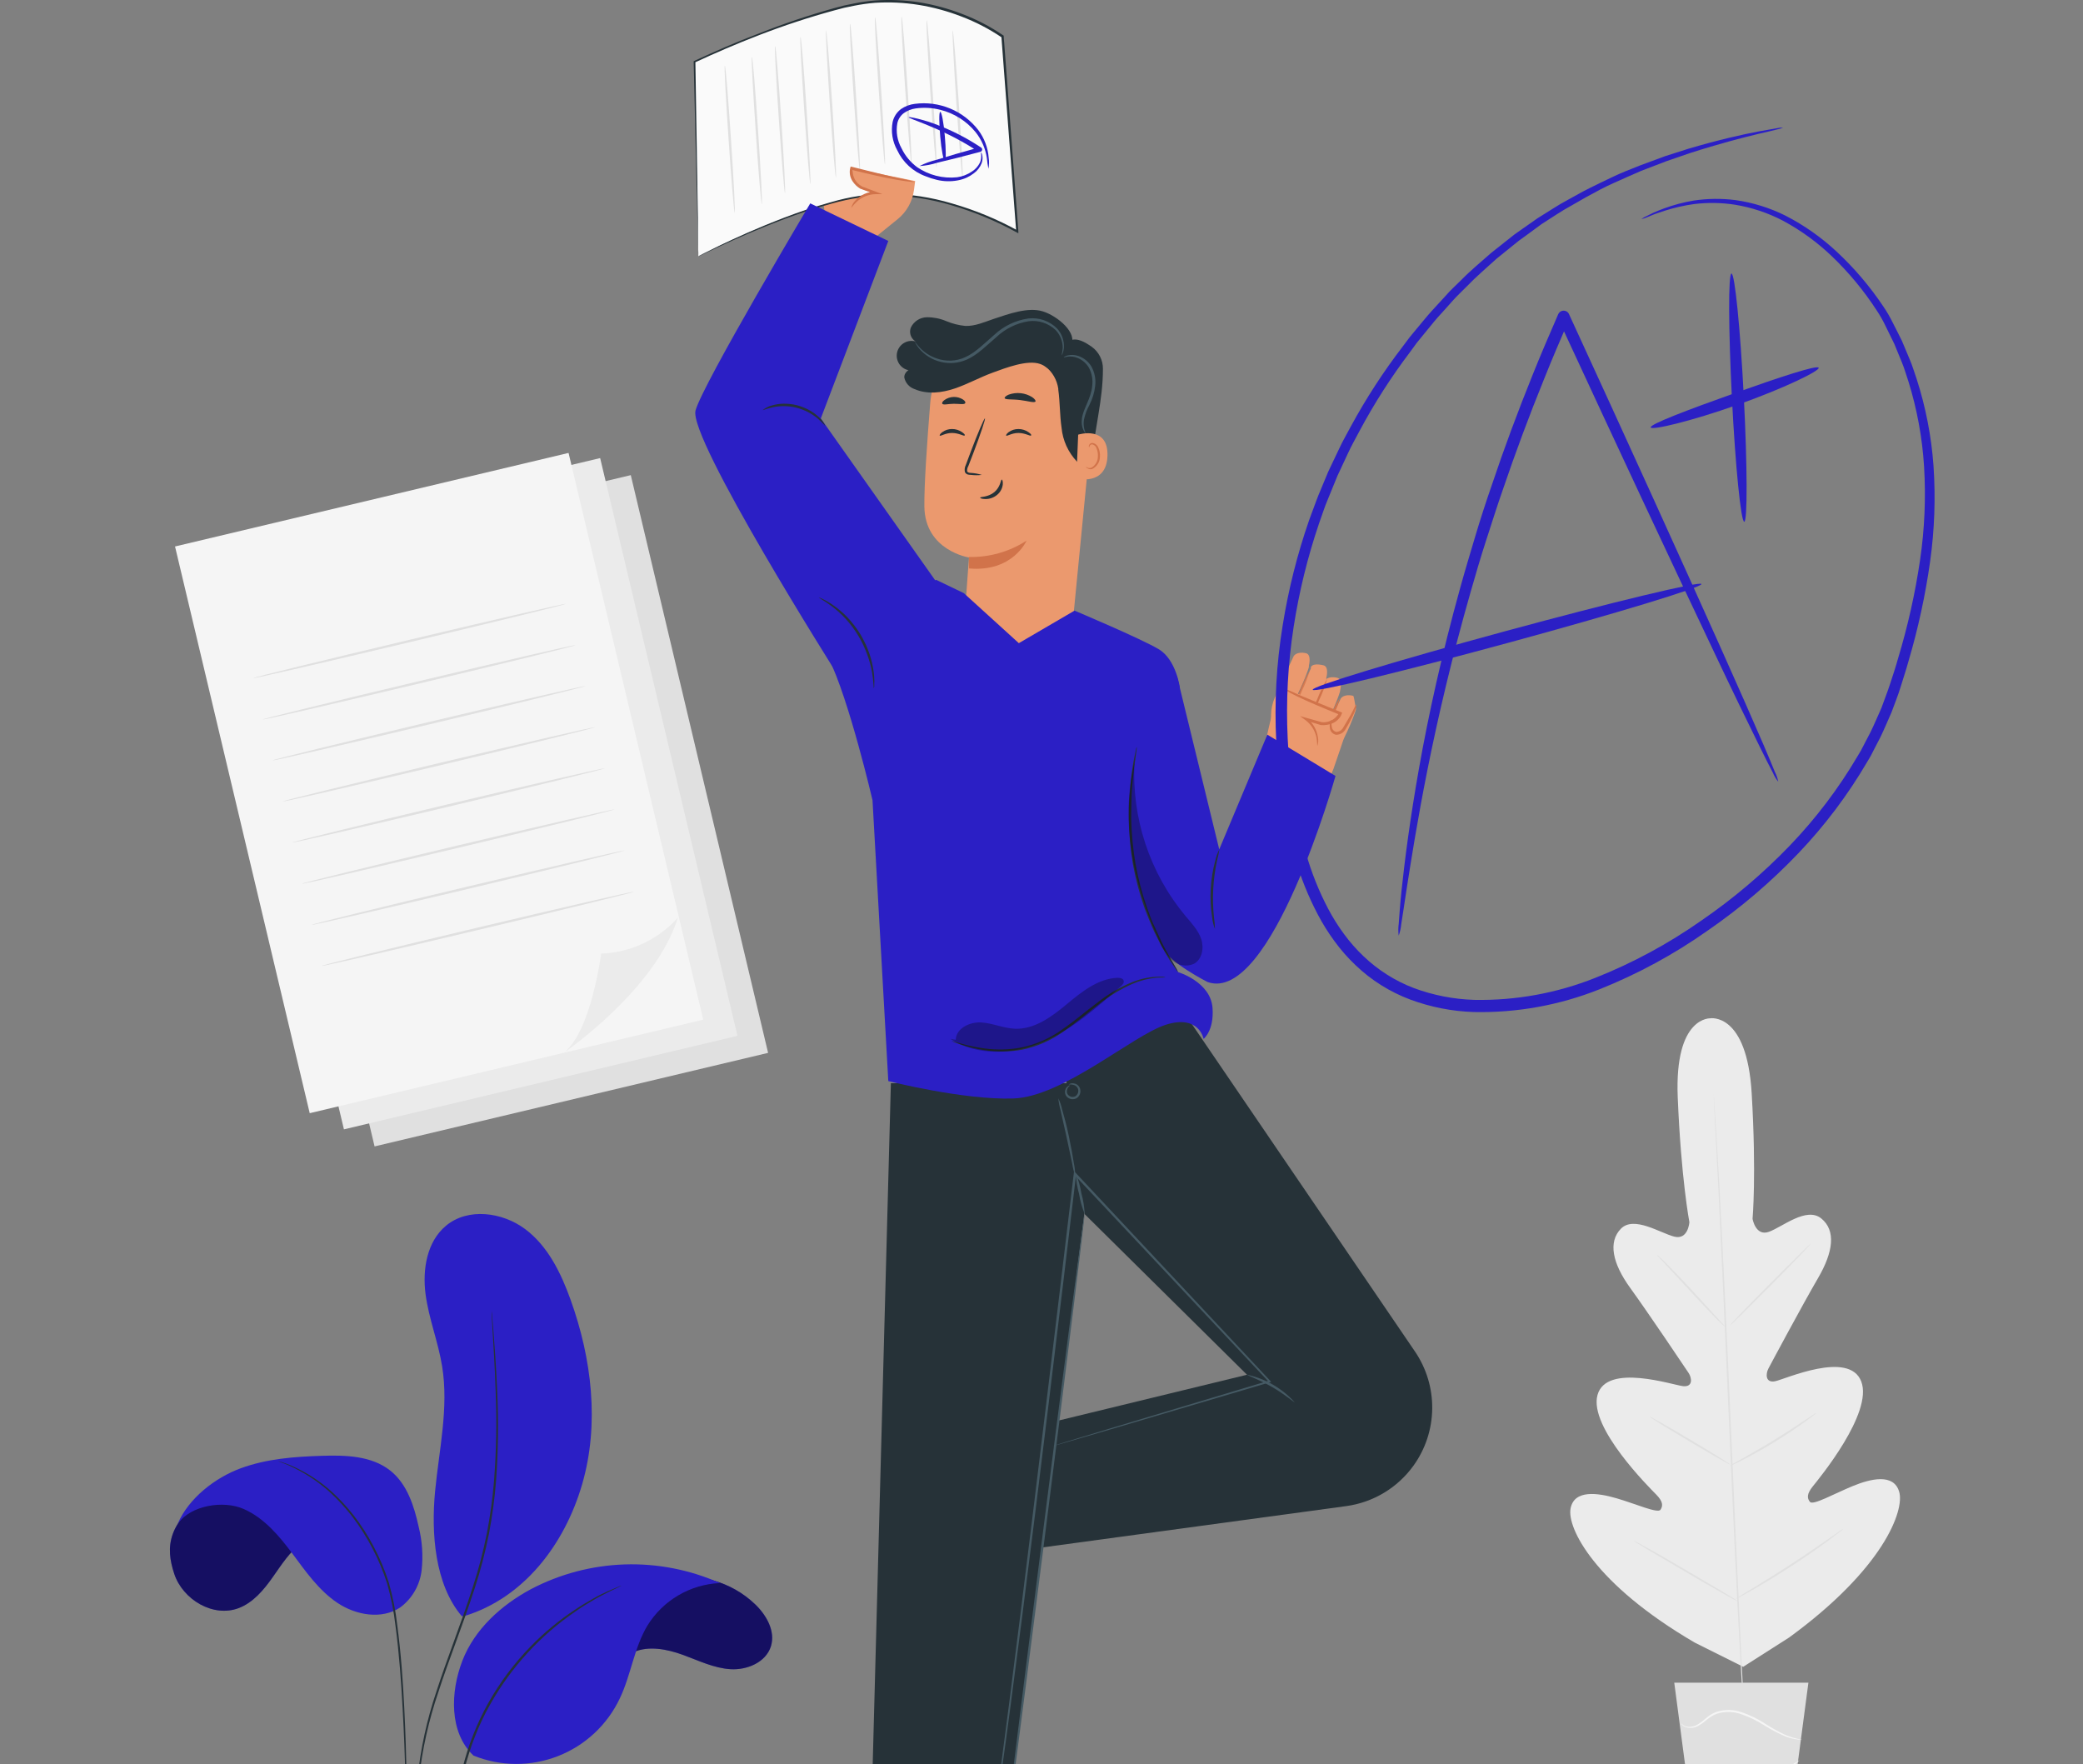 <svg width="183" height="155" viewBox="0 0 183 155" fill="none" xmlns="http://www.w3.org/2000/svg">
<rect x="0" y="0" width="183" height="155" fill="#808080" stroke="none"/>
<path d="M150.294 89.457C150.294 89.457 147.101 89.228 147.395 96.386C147.69 103.545 148.419 107.362 148.419 107.362C148.419 107.362 148.323 108.946 147.093 108.636C145.864 108.326 143.55 106.782 142.409 107.935C141.269 109.088 141.648 110.97 143.216 113.135C144.784 115.299 148.053 120.164 148.347 120.608C148.641 121.051 148.75 121.853 147.879 121.773C147.009 121.692 141.128 119.701 140.346 122.551C139.564 125.4 144.937 130.709 145.513 131.302C146.09 131.894 146.118 132.265 145.884 132.624C145.65 132.982 143.74 132.124 142.043 131.628C140.346 131.132 138.29 130.846 137.979 132.527C137.669 134.208 140.031 139.129 148.887 144.297L153.147 146.425L157.178 143.854C165.474 137.807 167.332 132.692 166.852 131.052C166.373 129.411 164.353 129.895 162.741 130.56C161.129 131.225 159.282 132.269 159.012 131.938C158.742 131.608 158.738 131.229 159.254 130.584C159.77 129.939 164.579 124.135 163.519 121.361C162.459 118.588 156.803 121.176 155.945 121.341C155.086 121.507 155.119 120.688 155.36 120.229C155.602 119.769 158.375 114.586 159.722 112.28C161.068 109.974 161.306 108.096 160.008 107.04C158.71 105.984 156.606 107.774 155.417 108.209C154.228 108.644 153.97 107.068 153.97 107.068C153.97 107.068 154.316 103.203 153.893 96.048C153.47 88.893 150.245 89.457 150.245 89.457" fill="#EBEBEB"/>
<path d="M150.544 95.871C150.544 95.871 150.544 95.919 150.544 96.02C150.544 96.12 150.564 96.269 150.58 96.459C150.604 96.862 150.644 97.422 150.693 98.148C150.789 99.619 150.918 101.743 151.064 104.372C151.354 109.612 151.696 116.887 152.047 124.909C152.398 132.93 152.72 140.198 152.982 145.466C153.115 148.09 153.224 150.214 153.297 151.689C153.333 152.419 153.361 152.987 153.381 153.382C153.381 153.572 153.381 153.717 153.401 153.826C153.404 153.876 153.404 153.925 153.401 153.975C153.401 153.975 153.401 153.923 153.401 153.826C153.401 153.729 153.381 153.572 153.365 153.386C153.341 152.983 153.301 152.423 153.252 151.694C153.152 150.226 153.027 148.102 152.882 145.474C152.591 140.234 152.249 132.954 151.898 124.917C151.547 116.879 151.225 109.632 150.963 104.359C150.83 101.739 150.721 99.615 150.644 98.136C150.612 97.406 150.58 96.838 150.564 96.443C150.564 96.257 150.564 96.108 150.544 96.004C150.541 95.959 150.541 95.915 150.544 95.871Z" fill="#E0E0E0"/>
<path d="M145.557 110.228C145.654 110.289 145.743 110.363 145.823 110.446C145.988 110.595 146.226 110.821 146.5 111.095C147.06 111.655 147.818 112.445 148.636 113.332L150.72 115.609L151.353 116.299C151.437 116.377 151.511 116.465 151.575 116.561C151.477 116.5 151.388 116.427 151.309 116.343C151.143 116.194 150.906 115.972 150.635 115.69C150.079 115.126 149.334 114.328 148.515 113.441L146.415 111.176L145.778 110.49C145.694 110.412 145.62 110.324 145.557 110.228Z" fill="#E0E0E0"/>
<path d="M152 116.42C151.967 116.387 153.523 114.759 155.478 112.792C157.433 110.825 159.041 109.233 159.074 109.265C159.106 109.297 157.55 110.926 155.595 112.893C153.64 114.86 152.032 116.452 152 116.42Z" fill="#E0E0E0"/>
<path d="M151.979 128.766C152.071 128.692 152.171 128.629 152.277 128.577L153.111 128.109C153.813 127.706 154.784 127.166 155.832 126.521C156.88 125.876 157.811 125.267 158.48 124.816L159.286 124.288C159.381 124.217 159.482 124.156 159.589 124.106C159.589 124.106 159.5 124.199 159.323 124.34C159.145 124.481 158.887 124.675 158.557 124.913C157.904 125.388 156.981 126.017 155.929 126.662C154.877 127.307 153.913 127.843 153.176 128.21C152.817 128.395 152.523 128.54 152.317 128.633C152.212 128.694 152.097 128.739 151.979 128.766Z" fill="#E0E0E0"/>
<path d="M144.921 124.445C145.026 124.479 145.126 124.526 145.219 124.586C145.401 124.683 145.667 124.828 145.989 125.013C146.638 125.38 147.529 125.9 148.508 126.481C149.488 127.061 150.367 127.597 150.999 127.992C151.318 128.19 151.572 128.351 151.745 128.468C151.84 128.519 151.928 128.583 152.007 128.657C151.902 128.627 151.803 128.581 151.713 128.52C151.527 128.423 151.265 128.274 150.939 128.093C150.294 127.722 149.403 127.206 148.424 126.622C147.444 126.037 146.565 125.505 145.933 125.114C145.614 124.917 145.36 124.755 145.187 124.639C145.089 124.587 145 124.522 144.921 124.445Z" fill="#E0E0E0"/>
<path d="M143.522 135.344C143.655 135.388 143.781 135.449 143.897 135.526L144.889 136.07C145.723 136.538 146.868 137.195 148.114 137.928C149.359 138.662 150.512 139.335 151.338 139.827L152.306 140.419C152.428 140.487 152.542 140.566 152.648 140.657C152.518 140.609 152.392 140.548 152.273 140.476L151.282 139.928C150.447 139.46 149.299 138.803 148.057 138.069C146.816 137.336 145.659 136.663 144.832 136.171L143.865 135.578C143.744 135.511 143.629 135.433 143.522 135.344Z" fill="#E0E0E0"/>
<path d="M152.471 140.468C152.588 140.375 152.712 140.292 152.842 140.218L153.877 139.589C154.752 139.057 155.957 138.315 157.263 137.465C158.569 136.614 159.738 135.812 160.577 135.228L161.572 134.534C161.691 134.443 161.818 134.364 161.951 134.296C161.845 134.403 161.731 134.5 161.609 134.587C161.387 134.764 161.056 135.014 160.645 135.32C159.839 135.929 158.666 136.747 157.352 137.602C156.038 138.456 154.825 139.182 153.938 139.69C153.491 139.94 153.132 140.141 152.874 140.274C152.745 140.351 152.611 140.415 152.471 140.468Z" fill="#E0E0E0"/>
<path d="M158.876 147.82H147.09L150.935 176.939H155.027L158.876 147.82Z" fill="#E0E0E0"/>
<path d="M147.698 151.403C147.698 151.403 147.698 151.444 147.763 151.508C147.841 151.597 147.939 151.666 148.049 151.71C148.254 151.781 148.472 151.804 148.688 151.778C148.903 151.751 149.109 151.675 149.29 151.556C149.77 151.294 150.181 150.779 150.822 150.553C151.528 150.325 152.29 150.339 152.987 150.593C153.696 150.837 154.372 151.166 155.002 151.573C155.529 151.901 156.077 152.194 156.643 152.451C157.027 152.625 157.434 152.743 157.852 152.802C157.965 152.82 158.08 152.828 158.195 152.826C158.275 152.826 158.315 152.826 158.315 152.826C157.758 152.741 157.216 152.578 156.703 152.342C156.148 152.071 155.61 151.767 155.091 151.432C154.451 151.01 153.76 150.671 153.035 150.424C152.298 150.156 151.492 150.148 150.75 150.4C150.434 150.527 150.142 150.707 149.887 150.932C149.675 151.12 149.45 151.294 149.214 151.452C149.048 151.566 148.86 151.643 148.661 151.678C148.463 151.713 148.26 151.704 148.065 151.653C147.929 151.592 147.805 151.507 147.698 151.403Z" fill="#F5F5F5"/>
<path d="M148.13 156.764C148.13 156.764 148.223 156.643 148.408 156.45C148.677 156.186 148.998 155.983 149.351 155.853C149.875 155.663 150.431 155.58 150.988 155.607C151.677 155.657 152.362 155.75 153.039 155.886C153.731 156.018 154.439 156.048 155.14 155.974C155.71 155.898 156.267 155.74 156.792 155.503C157.144 155.343 157.477 155.144 157.784 154.91C157.903 154.833 158.009 154.738 158.098 154.628C157.663 154.912 157.208 155.162 156.736 155.378C156.219 155.585 155.677 155.72 155.123 155.781C154.439 155.844 153.75 155.81 153.076 155.68C152.391 155.545 151.697 155.456 151 155.414C150.42 155.393 149.841 155.495 149.303 155.712C148.938 155.859 148.614 156.089 148.356 156.385C148.289 156.466 148.23 156.552 148.178 156.643C148.155 156.68 148.138 156.721 148.13 156.764Z" fill="#F5F5F5"/>
<path d="M55.417 41.739L20.845 49.957L32.908 100.71L67.481 92.493L55.417 41.739Z" fill="#E0E0E0"/>
<path d="M52.726 40.242L18.153 48.459L30.216 99.212L64.789 90.995L52.726 40.242Z" fill="#EBEBEB"/>
<path d="M49.95 39.789L15.377 48.007L27.21 97.791L61.782 89.574L49.95 39.789Z" fill="#F5F5F5"/>
<path d="M49.519 92.493C49.519 92.493 57.58 86.999 59.559 80.606C58.707 81.562 57.669 82.335 56.51 82.879C55.35 83.423 54.092 83.726 52.812 83.77C52.812 83.77 51.953 90.606 49.519 92.493Z" fill="#EBEBEB"/>
<path d="M49.704 53.051C49.704 53.107 43.581 54.611 35.999 56.413C28.417 58.214 22.258 59.637 22.246 59.573C22.234 59.508 28.369 58.013 35.951 56.211C43.533 54.409 49.692 52.99 49.704 53.051Z" fill="#E0E0E0"/>
<path d="M50.563 56.679C50.563 56.735 44.44 58.243 36.858 60.04C29.276 61.838 23.117 63.265 23.105 63.2C23.092 63.136 29.227 61.641 36.809 59.839C44.391 58.037 50.546 56.602 50.563 56.679Z" fill="#E0E0E0"/>
<path d="M51.421 60.27C51.421 60.327 45.298 61.834 37.716 63.636C30.134 65.438 23.975 66.861 23.963 66.796C23.951 66.731 30.082 65.232 37.668 63.43C45.254 61.629 51.405 60.214 51.421 60.27Z" fill="#E0E0E0"/>
<path d="M52.296 63.882C52.296 63.938 46.173 65.446 38.591 67.248C31.009 69.049 24.85 70.472 24.838 70.408C24.826 70.343 30.957 68.844 38.543 67.042C46.129 65.24 52.264 63.825 52.296 63.882Z" fill="#E0E0E0"/>
<path d="M53.138 67.493C53.138 67.55 47.016 69.057 39.434 70.859C31.852 72.661 25.692 74.076 25.692 74.011C25.692 73.947 31.811 72.447 39.397 70.645C46.983 68.844 53.122 67.437 53.138 67.493Z" fill="#E0E0E0"/>
<path d="M53.997 71.105C53.997 71.161 47.874 72.669 40.292 74.471C32.71 76.272 26.555 77.695 26.543 77.631C26.531 77.566 32.662 76.067 40.248 74.265C47.834 72.463 53.981 71.049 53.997 71.105Z" fill="#E0E0E0"/>
<path d="M54.855 74.717C54.855 74.773 48.733 76.281 41.151 78.082C33.569 79.884 27.413 81.307 27.401 81.243C27.389 81.178 33.52 79.679 41.106 77.877C48.692 76.075 54.839 74.66 54.855 74.717Z" fill="#E0E0E0"/>
<path d="M55.714 78.332C55.714 78.389 49.591 79.892 42.009 81.694C34.427 83.496 28.272 84.919 28.26 84.854C28.248 84.79 34.379 83.29 41.965 81.488C49.551 79.687 55.698 78.276 55.714 78.332Z" fill="#E0E0E0"/>
<path d="M119.12 62.213C119.13 62.258 119.13 62.305 119.12 62.35C118.946 62.983 117.858 65.631 117.487 65.619C117.116 65.607 116.246 65.039 116.322 64.66C116.399 64.281 117.789 61.37 117.789 61.37C117.789 61.37 118.039 60.927 118.878 61.125C118.978 61.153 119.095 62.322 119.12 62.213Z" fill="#EB996E"/>
<path d="M117.74 60.633C117.74 60.633 117.74 60.689 117.72 60.766C117.543 61.403 116.458 64.051 116.088 64.035C115.717 64.019 114.846 63.455 114.923 63.08C114.999 62.705 116.39 59.79 116.39 59.79C116.39 59.79 116.64 59.343 117.478 59.541C117.998 59.661 117.74 60.633 117.74 60.633Z" fill="#EB996E"/>
<path d="M116.524 59.536C116.524 59.536 116.524 59.593 116.524 59.669C116.351 60.306 115.262 62.955 114.891 62.938C114.521 62.922 113.65 62.358 113.726 61.983C113.803 61.608 115.178 58.694 115.178 58.694C115.125 58.787 115.057 58.162 116.266 58.444C116.79 58.565 116.524 59.536 116.524 59.536Z" fill="#EB996E"/>
<path d="M114.989 58.48C114.989 58.48 114.989 58.537 114.989 58.613C114.815 59.25 113.727 61.895 113.356 61.882C112.985 61.87 112.115 61.302 112.191 60.927C112.268 60.552 113.658 57.638 113.658 57.638C113.658 57.638 113.908 57.191 114.747 57.388C115.243 57.509 114.989 58.48 114.989 58.48Z" fill="#EB996E"/>
<path d="M116.597 63.878C116.858 63.49 117.07 63.072 117.23 62.632C117.44 62.22 117.596 61.782 117.693 61.33C117.431 61.719 117.218 62.139 117.06 62.58C116.848 62.989 116.692 63.426 116.597 63.878Z" fill="#D1734A"/>
<path d="M115.021 63.269C115.368 62.703 115.661 62.105 115.895 61.483C116.185 60.887 116.423 60.267 116.605 59.629C116.259 60.196 115.966 60.794 115.73 61.415C115.44 62.011 115.202 62.631 115.021 63.269Z" fill="#D1734A"/>
<g opacity="0.78">
<path d="M113.477 62.511C113.831 61.94 114.131 61.337 114.371 60.709C114.663 60.114 114.901 59.493 115.081 58.855C114.738 59.422 114.445 60.019 114.206 60.637C113.908 61.239 113.664 61.866 113.477 62.511Z" fill="#D1734A"/>
</g>
<path d="M117.145 67.562C117.209 67.405 118.265 64.269 118.265 64.269L112.219 61.29C111.913 61.693 110.981 66.091 110.981 66.091L111.195 67.59C111.195 67.59 115.782 70.226 115.907 70.251C116.032 70.275 117.145 67.562 117.145 67.562Z" fill="#EB996E"/>
<path d="M112.42 66.207L111.803 63.934C111.535 62.936 111.66 61.872 112.154 60.963L112.533 60.27L117.668 62.608C117.668 62.608 116.479 64.293 115.173 63.382L116.177 65.333L112.42 66.207Z" fill="#EB996E"/>
<path d="M115.734 65.518C115.706 65.518 115.734 65.252 115.662 64.805C115.537 64.189 115.192 63.64 114.69 63.261L114.214 62.91L114.787 63.068L116.109 63.438H116.081C116.368 63.476 116.661 63.431 116.924 63.309C117.188 63.187 117.411 62.993 117.568 62.749C117.592 62.711 117.611 62.671 117.625 62.628L117.701 62.789C116.222 62.189 114.88 61.629 113.961 61.177C113.493 60.947 113.118 60.75 112.868 60.609C112.73 60.546 112.602 60.461 112.489 60.359C113.016 60.547 113.533 60.764 114.037 61.008C114.984 61.411 116.319 61.955 117.802 62.556L117.915 62.6L117.874 62.717C117.856 62.774 117.832 62.83 117.802 62.882C117.626 63.193 117.348 63.433 117.016 63.563C116.714 63.678 116.39 63.723 116.069 63.696H116.04L114.726 63.293L114.823 63.1C115.354 63.518 115.7 64.127 115.786 64.797C115.834 65.038 115.815 65.287 115.734 65.518Z" fill="#D1734A"/>
<path d="M116.967 63.241C117.02 63.241 116.931 63.523 117.012 63.894C117.028 63.995 117.076 64.088 117.148 64.16C117.221 64.233 117.314 64.281 117.415 64.297C117.542 64.288 117.665 64.247 117.771 64.176C117.877 64.105 117.963 64.008 118.02 63.894C118.33 63.35 118.648 62.854 118.826 62.491C119.003 62.128 119.116 61.886 119.152 61.899C119.188 61.911 119.152 62.169 118.995 62.572C118.771 63.077 118.514 63.568 118.225 64.039C118.146 64.194 118.025 64.324 117.876 64.414C117.728 64.505 117.557 64.552 117.383 64.551C117.235 64.524 117.101 64.449 117.001 64.337C116.9 64.226 116.841 64.084 116.83 63.934C116.806 63.758 116.822 63.579 116.879 63.41C116.919 63.297 116.951 63.237 116.967 63.241Z" fill="#D1734A"/>
<path d="M96.027 36.436L94.257 54.575C94.189 55.269 93.851 55.909 93.316 56.356C92.78 56.804 92.091 57.024 91.395 56.969L87.232 56.634C86.536 56.579 85.889 56.252 85.433 55.724C84.976 55.196 84.744 54.51 84.789 53.813C84.922 51.636 85.132 48.976 85.132 48.976C85.132 48.976 81.258 48.375 81.21 44.502C81.185 42.647 81.447 38.858 81.725 35.396C81.874 33.557 82.709 31.842 84.064 30.592C85.42 29.341 87.197 28.647 89.041 28.648H89.299C90.257 28.704 91.194 28.952 92.055 29.377C92.915 29.801 93.681 30.394 94.309 31.12C94.936 31.846 95.411 32.691 95.706 33.604C96.001 34.517 96.111 35.48 96.027 36.436Z" fill="#EB996E"/>
<path d="M85.124 48.931C86.917 48.969 88.68 48.469 90.187 47.496C90.187 47.496 88.978 50.286 85.128 49.935L85.124 48.931Z" fill="#D1734A"/>
<path d="M82.563 38.27C82.632 38.342 83.051 38.032 83.648 38.036C84.244 38.04 84.68 38.334 84.744 38.262C84.809 38.189 84.704 38.096 84.514 37.959C84.257 37.782 83.952 37.687 83.64 37.689C83.33 37.686 83.027 37.784 82.777 37.968C82.592 38.109 82.527 38.237 82.563 38.27Z" fill="#263238"/>
<path d="M88.397 38.27C88.466 38.342 88.885 38.032 89.481 38.036C90.078 38.04 90.509 38.334 90.578 38.262C90.646 38.189 90.537 38.096 90.348 37.959C90.089 37.782 89.783 37.688 89.469 37.689C89.159 37.687 88.857 37.785 88.606 37.968C88.425 38.109 88.365 38.237 88.397 38.27Z" fill="#263238"/>
<path d="M86.256 41.72C85.942 41.62 85.617 41.561 85.289 41.543C85.135 41.543 84.994 41.498 84.966 41.394C84.953 41.237 84.99 41.081 85.071 40.946C85.212 40.575 85.361 40.193 85.518 39.785C86.143 38.141 86.595 36.782 86.53 36.758C86.466 36.734 85.901 38.052 85.277 39.701L84.845 40.862C84.752 41.046 84.725 41.256 84.769 41.458C84.792 41.512 84.826 41.559 84.869 41.598C84.912 41.637 84.963 41.666 85.019 41.684C85.103 41.705 85.19 41.716 85.277 41.716C85.602 41.757 85.931 41.758 86.256 41.72Z" fill="#263238"/>
<path d="M88.01 42.131C87.913 42.131 87.909 42.772 87.357 43.232C86.805 43.691 86.115 43.635 86.111 43.707C86.107 43.78 86.265 43.832 86.555 43.84C86.934 43.847 87.302 43.719 87.595 43.478C87.877 43.249 88.058 42.919 88.099 42.559C88.123 42.288 88.054 42.127 88.01 42.131Z" fill="#263238"/>
<path d="M88.264 34.973C88.32 35.134 88.917 35.057 89.614 35.142C90.311 35.227 90.876 35.416 90.968 35.271C91.013 35.202 90.912 35.049 90.686 34.892C90.382 34.7 90.038 34.58 89.68 34.541C89.323 34.502 88.961 34.545 88.622 34.666C88.368 34.767 88.239 34.912 88.264 34.973Z" fill="#263238"/>
<path d="M82.786 35.472C82.891 35.605 83.298 35.472 83.794 35.472C84.29 35.472 84.705 35.561 84.797 35.42C84.842 35.352 84.797 35.218 84.592 35.09C84.348 34.938 84.065 34.862 83.778 34.871C83.492 34.879 83.214 34.972 82.98 35.138C82.794 35.267 82.738 35.404 82.786 35.472Z" fill="#263238"/>
<path d="M91.818 32.187H91.843C92.46 32.674 92.865 33.38 92.975 34.158C92.973 34.184 92.973 34.209 92.975 34.235C93.128 35.339 93.1 36.464 93.261 37.568C93.365 38.688 93.844 39.741 94.62 40.555C94.954 40.866 95.547 41.083 95.829 40.717C95.919 40.562 95.967 40.387 95.966 40.209C96.172 37.54 96.901 35.174 96.897 32.385C96.897 32.011 96.809 31.643 96.639 31.31C96.47 30.977 96.224 30.69 95.922 30.47C95.337 30.067 94.624 29.62 93.975 29.926C93.326 30.232 92.483 31.45 91.98 31.941" fill="#263238"/>
<path d="M94.721 38.185C94.785 38.157 97.381 37.379 97.296 40.047C97.212 42.716 94.572 42.063 94.567 41.99C94.563 41.918 94.721 38.185 94.721 38.185Z" fill="#EB996E"/>
<path d="M95.426 41.011C95.426 41.011 95.471 41.043 95.547 41.083C95.659 41.128 95.783 41.128 95.894 41.083C96.068 40.981 96.212 40.834 96.31 40.657C96.409 40.481 96.459 40.282 96.454 40.08C96.468 39.853 96.431 39.625 96.345 39.414C96.323 39.331 96.281 39.254 96.223 39.19C96.165 39.127 96.092 39.078 96.011 39.048C95.958 39.032 95.902 39.035 95.851 39.056C95.8 39.078 95.758 39.116 95.733 39.165C95.697 39.237 95.709 39.294 95.697 39.298C95.684 39.302 95.64 39.249 95.664 39.14C95.682 39.076 95.72 39.02 95.773 38.979C95.849 38.928 95.941 38.906 96.031 38.919C96.14 38.944 96.24 38.996 96.323 39.071C96.405 39.145 96.467 39.24 96.503 39.346C96.606 39.579 96.652 39.833 96.636 40.088C96.64 40.324 96.576 40.556 96.449 40.756C96.323 40.956 96.141 41.115 95.926 41.212C95.857 41.227 95.785 41.227 95.716 41.213C95.646 41.198 95.581 41.169 95.523 41.128C95.426 41.075 95.398 41.015 95.426 41.011Z" fill="#D1734A"/>
<path d="M94.073 30.349C94.726 29.293 92.936 27.77 91.63 27.358C90.324 26.947 88.603 27.584 87.301 28.015C86.495 28.285 85.664 28.668 84.798 28.632C84.221 28.574 83.655 28.43 83.121 28.205C82.584 27.979 82.006 27.865 81.424 27.87C81.133 27.876 80.85 27.962 80.605 28.117C80.36 28.273 80.162 28.493 80.033 28.753C79.978 28.885 79.951 29.027 79.956 29.17C79.96 29.313 79.995 29.453 80.059 29.581C80.122 29.709 80.213 29.822 80.324 29.912C80.435 30.003 80.564 30.068 80.702 30.103C80.518 30.004 80.312 29.95 80.102 29.947C79.892 29.944 79.685 29.991 79.498 30.086C79.31 30.18 79.149 30.318 79.026 30.489C78.904 30.659 78.824 30.856 78.794 31.064C78.765 31.272 78.785 31.483 78.855 31.681C78.925 31.879 79.041 32.057 79.195 32.2C79.348 32.343 79.534 32.447 79.736 32.503C79.938 32.559 80.15 32.566 80.356 32.522C79.977 32.236 79.4 32.707 79.449 33.179C79.499 33.41 79.609 33.624 79.767 33.8C79.925 33.976 80.127 34.108 80.352 34.182C81.456 34.666 82.746 34.513 83.887 34.126C85.027 33.739 86.091 33.143 87.224 32.731C88.357 32.32 90.255 31.575 91.392 31.978C92.231 32.272 92.815 33.28 93.287 33.058C93.51 32.939 93.702 32.77 93.847 32.563C93.993 32.357 94.088 32.119 94.125 31.869C94.188 31.365 94.17 30.855 94.073 30.357" fill="#263238"/>
<path d="M80.379 30.031C80.404 30.031 80.516 30.228 80.803 30.535C81.208 30.966 81.714 31.291 82.274 31.482C83.096 31.781 84.002 31.745 84.797 31.381C85.7 30.978 86.47 30.172 87.357 29.41C88.181 28.641 89.22 28.141 90.336 27.979C90.797 27.924 91.264 27.974 91.703 28.126C92.141 28.278 92.54 28.529 92.867 28.858C93.077 29.088 93.238 29.359 93.342 29.653C93.445 29.948 93.488 30.26 93.468 30.571C93.451 30.736 93.413 30.899 93.355 31.055C93.306 31.159 93.274 31.212 93.266 31.208C93.317 30.996 93.351 30.78 93.367 30.563C93.368 29.973 93.139 29.407 92.73 28.983C92.416 28.688 92.041 28.466 91.631 28.334C91.221 28.203 90.787 28.164 90.36 28.221C89.301 28.392 88.319 28.876 87.538 29.611C86.668 30.353 85.874 31.184 84.91 31.603C84.2 31.907 83.41 31.974 82.659 31.794C81.907 31.614 81.233 31.197 80.738 30.603C80.634 30.477 80.541 30.342 80.46 30.2C80.395 30.075 80.371 30.035 80.379 30.031Z" fill="#455A64"/>
<path d="M95.394 38.072C95.394 38.072 95.281 38 95.181 37.786C95.048 37.485 95.002 37.153 95.048 36.827C95.108 35.976 95.854 35.057 95.959 33.88C96.024 33.336 95.922 32.784 95.664 32.3C95.438 31.917 95.093 31.618 94.681 31.45C94.401 31.333 94.095 31.291 93.794 31.329C93.584 31.361 93.468 31.413 93.459 31.393C93.451 31.373 93.552 31.296 93.774 31.228C94.095 31.148 94.433 31.165 94.745 31.276C95.213 31.437 95.61 31.754 95.87 32.175C96.169 32.699 96.291 33.306 96.216 33.904C96.15 34.487 95.978 35.052 95.709 35.573C95.49 35.975 95.329 36.407 95.233 36.855C95.162 37.268 95.218 37.692 95.394 38.072Z" fill="#455A64"/>
<path d="M72.572 19.095C72.43 18.978 71.931 14.661 71.931 14.661L75.558 12.533L81.202 13.835L80.069 16.995L74.273 20.034L72.572 19.095Z" fill="#EB996E"/>
<path d="M61.349 22.509C61.349 22.509 70.467 17.769 76.316 17.148C82.809 16.455 89.356 20.32 89.356 20.32L88.062 3.193C88.062 3.193 81.955 -1.365 74.188 0.573C67.601 2.218 61.011 5.41 61.011 5.41L61.349 22.509Z" fill="#FAFAFA"/>
<path d="M61.349 22.509V22.215L61.325 21.332C61.305 20.526 61.277 19.397 61.237 17.926C61.168 14.947 61.067 10.671 60.942 5.431V5.378L60.991 5.354C62.736 4.548 64.639 3.709 66.686 2.935C68.837 2.084 71.03 1.346 73.257 0.723L74.135 0.489L75.042 0.303C75.654 0.179 76.274 0.091 76.896 0.041C78.176 -0.047 79.462 0.006 80.73 0.199C82.034 0.408 83.312 0.754 84.543 1.23C85.812 1.713 87.02 2.344 88.142 3.109L88.179 3.133V3.185C88.179 3.351 88.207 3.532 88.219 3.709C88.658 9.582 89.082 15.197 89.465 20.312V20.494L89.303 20.405C87.484 19.404 85.561 18.605 83.567 18.023C81.757 17.488 79.881 17.203 77.993 17.176C76.318 17.187 74.652 17.428 73.043 17.894C71.535 18.297 70.173 18.773 68.948 19.228C66.505 20.151 64.615 21.002 63.325 21.598L61.857 22.291L61.483 22.473L61.349 22.529L61.474 22.457L61.841 22.263C62.172 22.094 62.647 21.86 63.3 21.538C64.578 20.925 66.465 20.054 68.907 19.119C70.117 18.656 71.495 18.176 73.007 17.761C74.627 17.28 76.307 17.029 77.997 17.015C79.909 17.039 81.808 17.328 83.64 17.874C85.651 18.45 87.592 19.251 89.424 20.26L89.279 20.353C88.876 15.238 88.473 9.623 88.017 3.75L87.977 3.222L88.022 3.298C86.914 2.547 85.722 1.927 84.47 1.452C83.252 0.98 81.988 0.636 80.698 0.428C79.437 0.228 78.158 0.167 76.884 0.247C76.27 0.296 75.659 0.381 75.054 0.501L74.159 0.686L73.285 0.916C71.066 1.522 68.88 2.241 66.735 3.068C64.691 3.85 62.785 4.681 61.047 5.487L61.092 5.414C61.176 10.655 61.245 14.903 61.293 17.87C61.313 19.349 61.329 20.506 61.341 21.3V22.203C61.353 22.416 61.349 22.509 61.349 22.509Z" fill="#263238"/>
<path d="M84.567 15.6C84.507 15.6 84.265 12.71 84.027 9.151C83.789 5.592 83.64 2.665 83.697 2.665C83.753 2.665 83.995 5.551 84.237 9.115C84.478 12.678 84.624 15.596 84.567 15.6Z" fill="#E0E0E0"/>
<path d="M82.278 14.701C82.222 14.701 81.98 11.811 81.742 8.252C81.504 4.693 81.339 1.803 81.412 1.779C81.484 1.754 81.71 4.665 81.948 8.228C82.186 11.791 82.339 14.697 82.278 14.701Z" fill="#E0E0E0"/>
<path d="M80.073 14.387C80.017 14.387 79.775 11.497 79.533 7.938C79.291 4.379 79.13 1.464 79.207 1.464C79.283 1.464 79.505 4.35 79.743 7.914C79.981 11.477 80.13 14.383 80.073 14.387Z" fill="#E0E0E0"/>
<path d="M75.546 15.02C75.49 15.02 75.248 12.13 75.006 8.571C74.764 5.011 74.603 2.121 74.679 2.097C74.756 2.073 74.978 4.983 75.216 8.546C75.453 12.11 75.602 15.016 75.546 15.02Z" fill="#E0E0E0"/>
<path d="M73.438 15.6C73.382 15.6 73.14 12.714 72.902 9.151C72.664 5.588 72.515 2.665 72.572 2.665C72.628 2.665 72.87 5.556 73.112 9.115C73.353 12.674 73.499 15.596 73.438 15.6Z" fill="#E0E0E0"/>
<path d="M71.197 16.173C71.136 16.173 70.898 13.283 70.657 9.723C70.415 6.164 70.254 3.25 70.326 3.25C70.399 3.25 70.628 6.136 70.866 9.699C71.104 13.262 71.241 16.169 71.197 16.173Z" fill="#E0E0E0"/>
<path d="M66.929 17.934C66.868 17.934 66.627 15.048 66.389 11.485C66.151 7.922 65.986 5.015 66.058 5.011C66.131 5.007 66.356 7.901 66.598 11.461C66.84 15.02 66.985 17.93 66.929 17.934Z" fill="#E0E0E0"/>
<path d="M68.967 16.979C68.907 16.979 68.669 14.093 68.427 10.53C68.185 6.966 68.024 4.056 68.097 4.052C68.169 4.048 68.399 6.942 68.637 10.501C68.875 14.061 69.024 16.979 68.967 16.979Z" fill="#E0E0E0"/>
<path d="M64.546 18.7C64.49 18.7 64.248 15.81 64.01 12.251C63.772 8.691 63.607 5.801 63.679 5.777C63.752 5.753 63.978 8.663 64.219 12.226C64.461 15.79 64.606 18.696 64.546 18.7Z" fill="#E0E0E0"/>
<path d="M77.747 14.452C77.691 14.452 77.449 11.562 77.207 8.002C76.965 4.443 76.804 1.533 76.88 1.529C76.957 1.525 77.179 4.415 77.417 7.978C77.654 11.541 77.804 14.447 77.747 14.452Z" fill="#E0E0E0"/>
<path d="M80.782 14.589C81.255 14.347 81.756 14.163 82.273 14.04C83.216 13.746 84.535 13.359 86.026 12.948L85.966 13.323L85.377 12.952C82.483 11.158 79.786 10.425 79.827 10.3C79.827 10.247 80.528 10.368 81.604 10.703C83.001 11.175 84.34 11.803 85.595 12.577C85.804 12.702 85.998 12.835 86.195 12.96C86.228 12.983 86.254 13.014 86.27 13.05C86.286 13.087 86.291 13.127 86.284 13.167C86.278 13.206 86.261 13.243 86.234 13.273C86.208 13.303 86.173 13.324 86.135 13.335C84.639 13.738 83.313 14.069 82.346 14.294C81.839 14.457 81.314 14.556 80.782 14.589Z" fill="#2B1FC5"/>
<path d="M83.007 14.129C82.894 14.129 82.705 13.186 82.604 12.001C82.503 10.816 82.483 9.84 82.604 9.828C82.725 9.816 82.906 10.767 83.007 11.957C83.108 13.146 83.124 14.117 83.007 14.129Z" fill="#2B1FC5"/>
<path d="M86.196 13.367C86.196 13.367 86.244 13.44 86.288 13.601C86.344 13.842 86.328 14.094 86.244 14.327C86.104 14.694 85.857 15.011 85.535 15.238C85.344 15.384 85.137 15.508 84.918 15.608C84.67 15.718 84.411 15.798 84.144 15.846C83.534 15.962 82.906 15.946 82.302 15.798C81.966 15.719 81.637 15.614 81.319 15.483C80.773 15.285 80.273 14.981 79.845 14.589C79.418 14.197 79.072 13.724 78.827 13.198C78.402 12.44 78.259 11.556 78.424 10.703C78.529 10.25 78.792 9.85 79.166 9.574C79.526 9.328 79.941 9.173 80.375 9.123C81.422 8.986 82.486 9.126 83.462 9.529C84.438 9.931 85.291 10.582 85.938 11.416C86.475 12.127 86.795 12.978 86.861 13.867C86.908 14.186 86.9 14.51 86.837 14.826C86.774 14.516 86.728 14.203 86.7 13.887C86.578 13.05 86.234 12.261 85.704 11.602C84.911 10.632 83.825 9.946 82.608 9.647C81.9 9.466 81.164 9.425 80.44 9.526C80.072 9.578 79.721 9.716 79.416 9.929C79.121 10.146 78.915 10.463 78.835 10.82C78.696 11.577 78.827 12.359 79.206 13.029C79.519 13.684 79.988 14.253 80.573 14.685C81.602 15.39 82.848 15.704 84.088 15.572C84.557 15.507 85.004 15.333 85.394 15.064C85.693 14.874 85.934 14.605 86.091 14.286C86.178 14.079 86.217 13.854 86.204 13.629C86.183 13.543 86.181 13.454 86.196 13.367Z" fill="#2B1FC5"/>
<path d="M77.042 20.728L78.86 19.256C79.655 18.615 80.17 17.69 80.299 16.677L80.4 15.903L74.938 14.798C74.938 14.798 74.426 16.451 76.481 16.862C74.659 17.668 73.978 19.28 73.478 21.09L77.042 20.728Z" fill="#EB996E"/>
<path d="M74.789 18.257C74.817 18.257 74.934 18.031 75.264 17.729C75.718 17.305 76.313 17.066 76.933 17.055H77.518L76.969 16.85L75.696 16.37H75.72C75.465 16.236 75.253 16.031 75.111 15.78C74.968 15.53 74.9 15.243 74.914 14.955C74.918 14.912 74.926 14.869 74.938 14.826L74.785 14.911C76.316 15.29 77.703 15.608 78.719 15.782C79.227 15.87 79.638 15.931 79.928 15.959C80.075 15.988 80.226 15.997 80.376 15.983C79.846 15.827 79.307 15.701 78.763 15.604C77.763 15.387 76.385 15.04 74.853 14.657L74.736 14.629L74.7 14.742C74.682 14.801 74.67 14.862 74.664 14.923C74.622 15.272 74.705 15.625 74.898 15.919C75.072 16.187 75.305 16.411 75.579 16.576L76.861 17.019L76.897 16.81C76.229 16.837 75.599 17.127 75.143 17.616C74.97 17.794 74.848 18.015 74.789 18.257Z" fill="#D1734A"/>
<path d="M87.68 166.644L95.519 104.569L94.016 95.161H78.267L76.389 165.511C76.381 165.781 76.469 166.044 76.638 166.254C76.806 166.465 77.044 166.609 77.308 166.66L85.918 167.986C86.122 168.017 86.331 168.007 86.531 167.956C86.731 167.905 86.919 167.814 87.084 167.689C87.248 167.563 87.385 167.406 87.488 167.227C87.59 167.047 87.655 166.849 87.68 166.644Z" fill="#263238"/>
<path d="M95.294 106.661L109.555 120.769L89.038 125.755L90.497 136.086L118.266 132.309C119.441 132.149 120.571 131.752 121.587 131.141C122.604 130.531 123.485 129.72 124.179 128.758C125.227 127.302 125.803 125.559 125.826 123.765C125.85 121.971 125.322 120.213 124.312 118.729L102.682 86.987L93.008 90.135L95.294 106.661Z" fill="#263238"/>
<path d="M94.508 103.057C94.739 103.628 94.905 104.223 95.004 104.831C95.169 105.424 95.266 106.034 95.294 106.649C95.062 106.078 94.896 105.483 94.798 104.875C94.632 104.282 94.535 103.672 94.508 103.057Z" fill="#455A64"/>
<path d="M92.432 127.053C92.432 127.053 92.544 127.009 92.77 126.94L93.766 126.63L97.595 125.465L111.518 121.277L111.481 121.41L94.362 103.186L94.544 103.126C94.201 105.992 93.85 108.979 93.488 112.03C91.722 126.815 90.066 140.194 88.78 149.868C88.143 154.705 87.57 158.61 87.167 161.307C86.938 162.653 86.788 163.701 86.631 164.403L86.462 165.209C86.422 165.386 86.397 165.479 86.397 165.479C86.407 165.386 86.422 165.293 86.442 165.201C86.474 165.015 86.526 164.749 86.591 164.395C86.732 163.693 86.869 162.641 87.087 161.295C87.49 158.594 88.01 154.684 88.63 149.847C89.876 140.173 91.509 126.791 93.274 112.006C93.637 108.955 93.992 105.96 94.334 103.102L94.358 102.88L94.511 103.041L111.594 121.301L111.683 121.398L111.558 121.434L97.615 125.554L93.778 126.674L92.77 126.964L92.432 127.053Z" fill="#455A64"/>
<path d="M87.816 165.475C87.756 165.475 89.384 152.29 91.444 136.05C93.504 119.81 95.229 106.625 95.285 106.649C95.342 106.673 93.717 119.826 91.657 136.074C89.598 152.322 87.873 165.479 87.816 165.475Z" fill="#455A64"/>
<path d="M92.98 96.487C93.126 96.794 93.237 97.118 93.31 97.451C93.483 98.051 93.713 98.894 93.907 99.829C94.1 100.764 94.261 101.618 94.354 102.247C94.425 102.58 94.459 102.919 94.455 103.259C94.339 102.941 94.256 102.611 94.209 102.275C94.064 101.586 93.891 100.776 93.701 99.881L93.165 97.495C93.07 97.166 93.008 96.828 92.98 96.487Z" fill="#455A64"/>
<path d="M93.895 95.27C93.895 95.27 94.097 95.076 94.476 95.209C94.586 95.249 94.685 95.317 94.76 95.407C94.836 95.497 94.887 95.606 94.907 95.721C94.934 95.865 94.918 96.013 94.861 96.147C94.803 96.282 94.707 96.396 94.585 96.475C94.458 96.544 94.313 96.574 94.169 96.559C94.025 96.545 93.889 96.487 93.778 96.394C93.687 96.317 93.621 96.215 93.588 96.1C93.555 95.985 93.557 95.863 93.593 95.749C93.632 95.601 93.727 95.474 93.859 95.395C93.952 95.342 94.012 95.342 94.016 95.355C94.02 95.367 93.799 95.467 93.734 95.786C93.716 95.87 93.722 95.958 93.751 96.039C93.781 96.12 93.832 96.192 93.899 96.245C93.981 96.311 94.081 96.351 94.186 96.36C94.29 96.369 94.395 96.348 94.488 96.298C94.575 96.238 94.644 96.155 94.687 96.058C94.73 95.961 94.744 95.854 94.73 95.749C94.716 95.663 94.682 95.58 94.629 95.51C94.576 95.44 94.507 95.383 94.427 95.346C94.258 95.279 94.076 95.253 93.895 95.27Z" fill="#455A64"/>
<path d="M113.751 123.187C113.71 123.236 112.904 122.498 111.735 121.833C110.566 121.168 109.547 120.825 109.563 120.765C111.173 121.113 112.633 121.959 113.735 123.183L113.751 123.187Z" fill="#455A64"/>
<path d="M78.041 94.972L76.654 70.299C76.654 70.299 74.586 61.411 72.801 57.84L82.229 50.931L84.672 52.104L89.509 56.501L94.402 53.643C94.402 53.643 100.263 56.11 101.807 57.037C103.35 57.965 103.657 60.431 103.657 60.431C103.657 60.431 98.574 69.388 98.417 72.903C98.26 76.418 103.5 85.398 103.5 85.398C103.5 85.398 106.366 86.249 106.527 88.555C106.668 90.55 105.741 91.263 105.741 91.263C105.741 91.263 105.338 89.095 102.423 90.022C99.509 90.949 93.41 96.346 89.037 96.499C84.663 96.652 78.041 94.972 78.041 94.972Z" fill="#2B1FC5"/>
<path d="M103.399 59.379L107.115 74.616L111.34 64.539L117.329 68.166C117.329 68.166 111.686 88.244 106.091 86.269C106.091 86.269 102.609 84.507 102.182 83.258C101.754 82.008 95.297 72.903 95.297 72.903L103.399 59.379Z" fill="#2B1FC5"/>
<path d="M103.488 85.398C103.488 85.398 103.436 85.342 103.359 85.229L103.02 84.733C102.875 84.516 102.694 84.249 102.512 83.927C102.331 83.605 102.109 83.246 101.896 82.823C101.682 82.399 101.44 81.952 101.227 81.444C101.013 80.936 100.783 80.392 100.566 79.812C100.117 78.542 99.771 77.239 99.53 75.914C99.307 74.581 99.187 73.234 99.171 71.883C99.171 71.262 99.171 70.674 99.215 70.121C99.26 69.569 99.3 69.061 99.344 68.594C99.453 67.663 99.57 66.913 99.683 66.401C99.731 66.167 99.772 65.97 99.808 65.812C99.816 65.743 99.835 65.675 99.864 65.611C99.873 65.68 99.873 65.751 99.864 65.821C99.84 65.982 99.812 66.179 99.779 66.417C99.695 66.933 99.598 67.683 99.51 68.61C99.473 69.073 99.417 69.581 99.409 70.129C99.401 70.678 99.376 71.262 99.38 71.879C99.409 73.215 99.534 74.547 99.755 75.865C99.992 77.18 100.33 78.473 100.767 79.735C100.977 80.311 101.17 80.864 101.404 81.347C101.638 81.831 101.839 82.307 102.041 82.73C102.242 83.153 102.444 83.512 102.629 83.838C102.815 84.165 102.972 84.439 103.105 84.665L103.407 85.185C103.442 85.253 103.469 85.324 103.488 85.398Z" fill="#263238"/>
<path d="M71.184 17.866C71.184 17.866 61.752 33.715 61.107 36.053C60.43 38.471 73.526 59.186 73.526 59.186C73.526 59.186 73.78 59.851 73.784 59.847L83.144 52.37L72.112 36.758L78.041 21.167L71.184 17.866Z" fill="#2B1FC5"/>
<path d="M72.495 37.391C72.462 37.415 72.265 37.133 71.85 36.778C71.306 36.32 70.665 35.992 69.976 35.819C69.286 35.647 68.566 35.634 67.871 35.783C67.339 35.9 67.029 36.057 67.013 36.021C67.249 35.83 67.524 35.692 67.819 35.617C68.138 35.525 68.467 35.474 68.798 35.464C69.206 35.456 69.612 35.5 70.008 35.597C70.401 35.701 70.78 35.852 71.136 36.049C71.428 36.214 71.699 36.415 71.942 36.645C72.179 36.851 72.367 37.105 72.495 37.391Z" fill="#263238"/>
<path d="M76.779 60.468C76.739 60.468 76.759 59.915 76.61 59.049C76.519 58.54 76.384 58.039 76.207 57.553C75.787 56.357 75.126 55.259 74.264 54.329C73.913 53.953 73.531 53.606 73.124 53.293C72.418 52.761 71.914 52.519 71.942 52.486C72.068 52.52 72.189 52.57 72.301 52.636C72.44 52.699 72.575 52.77 72.704 52.849C72.879 52.949 73.049 53.058 73.212 53.176C73.647 53.478 74.052 53.82 74.421 54.2C74.864 54.669 75.257 55.182 75.594 55.731C75.924 56.285 76.194 56.871 76.401 57.481C76.567 57.979 76.686 58.492 76.755 59.013C76.783 59.212 76.8 59.412 76.808 59.613C76.82 59.765 76.82 59.917 76.808 60.069C76.82 60.202 76.81 60.337 76.779 60.468Z" fill="#263238"/>
<path d="M102.391 85.858C102.391 85.882 102.097 85.858 101.585 85.89C100.854 85.963 100.139 86.149 99.465 86.442C98.468 86.884 97.53 87.447 96.672 88.119C95.688 88.861 94.656 89.764 93.483 90.578C92.384 91.382 91.125 91.941 89.791 92.215C88.7 92.407 87.585 92.419 86.49 92.251C85.754 92.143 85.03 91.971 84.325 91.735C84.075 91.65 83.886 91.578 83.757 91.525C83.691 91.502 83.627 91.472 83.567 91.436C83.832 91.495 84.093 91.568 84.349 91.654C85.056 91.859 85.777 92.01 86.506 92.106C87.579 92.248 88.667 92.219 89.731 92.021C91.041 91.748 92.278 91.198 93.358 90.409C94.527 89.603 95.551 88.704 96.551 87.966C97.426 87.291 98.385 86.733 99.404 86.305C100.095 86.018 100.83 85.85 101.577 85.809C101.779 85.797 101.98 85.797 102.182 85.809C102.253 85.817 102.324 85.833 102.391 85.858Z" fill="#263238"/>
<path d="M106.737 81.609C106.611 81.284 106.528 80.944 106.491 80.598C106.361 79.766 106.32 78.923 106.366 78.082C106.414 77.242 106.549 76.408 106.769 75.595C106.843 75.254 106.962 74.925 107.124 74.616C107.075 74.959 107.005 75.298 106.914 75.632C106.743 76.443 106.633 77.266 106.588 78.094C106.544 78.922 106.565 79.753 106.652 80.577C106.704 80.919 106.732 81.264 106.737 81.609Z" fill="#263238"/>
<g opacity="0.3">
<path d="M83.964 91.344C83.996 90.336 85.197 89.76 86.205 89.82C87.213 89.881 88.168 90.336 89.175 90.372C90.885 90.437 92.4 89.316 93.706 88.228C95.012 87.14 96.463 85.967 98.172 85.898C98.386 85.898 98.656 85.934 98.716 86.144C98.777 86.354 98.612 86.511 98.467 86.64C96.362 88.518 94.21 90.433 91.614 91.533C89.018 92.634 85.854 92.807 83.496 91.263" fill="black"/>
</g>
<g opacity="0.3">
<path d="M99.675 66.897C99.391 71.83 100.995 76.687 104.161 80.481C104.689 81.106 105.274 81.722 105.532 82.496C105.79 83.27 105.617 84.27 104.899 84.665C104.586 84.807 104.239 84.854 103.9 84.799C103.56 84.745 103.245 84.591 102.992 84.358C102.494 83.886 102.106 83.309 101.856 82.669C99.478 77.582 98.301 71.71 99.84 66.308" fill="black"/>
</g>
<path d="M53.183 148.348C53.586 146.994 54.413 145.688 55.706 145.123C57 144.559 58.609 144.873 59.987 145.373C61.366 145.873 62.716 146.546 64.179 146.635C65.642 146.723 67.291 146.03 67.73 144.619C68.133 143.301 67.347 141.903 66.356 140.947C65.308 139.938 64.023 139.209 62.619 138.827C61.215 138.445 59.738 138.423 58.323 138.762C56.908 139.102 55.602 139.792 54.524 140.769C53.446 141.746 52.631 142.979 52.155 144.353" fill="#2B1FC5"/>
<g opacity="0.5">
<path d="M53.182 148.348C53.585 146.994 54.412 145.688 55.706 145.123C56.999 144.559 58.608 144.873 59.986 145.373C61.365 145.873 62.715 146.546 64.178 146.635C65.641 146.723 67.29 146.03 67.73 144.619C68.132 143.301 67.347 141.903 66.355 140.947C65.307 139.938 64.022 139.209 62.618 138.827C61.214 138.445 59.737 138.423 58.322 138.762C56.907 139.102 55.601 139.792 54.523 140.769C53.445 141.746 52.63 142.979 52.154 144.353" fill="black"/>
</g>
<path d="M41.598 154.225C39.449 152.189 39.558 148.638 40.626 145.881C41.695 143.124 44.036 141.004 46.644 139.605C49.192 138.268 52.009 137.525 54.884 137.432C57.76 137.34 60.619 137.899 63.248 139.069C61.96 139.124 60.706 139.494 59.595 140.146C58.484 140.798 57.55 141.713 56.875 142.81C55.702 144.765 55.44 147.135 54.456 149.194C53.361 151.517 51.419 153.332 49.028 154.268C46.637 155.203 43.978 155.188 41.598 154.225Z" fill="#2B1FC5"/>
<path d="M40.566 141.975C38.192 139.174 37.873 134.671 38.224 131.011C38.575 127.351 39.433 123.671 38.845 120.043C38.502 117.891 37.668 115.839 37.386 113.679C37.104 111.518 37.503 109.079 39.175 107.685C41.098 106.072 44.125 106.476 46.129 107.967C48.132 109.458 49.285 111.833 50.131 114.187C51.993 119.362 52.679 125.098 51.147 130.378C49.615 135.659 46.032 140.383 40.772 141.975" fill="#2B1FC5"/>
<path d="M39.426 164.983C39.417 164.876 39.417 164.768 39.426 164.661C39.426 164.451 39.426 164.137 39.426 163.734C39.458 162.927 39.534 161.767 39.716 160.34C39.925 158.666 40.229 157.005 40.627 155.366C41.121 153.352 41.884 151.415 42.896 149.606C43.912 147.799 45.159 146.132 46.605 144.648C47.782 143.437 49.086 142.355 50.494 141.423C51.087 141.02 51.659 140.701 52.155 140.411C52.651 140.121 53.102 139.928 53.465 139.754L54.32 139.395C54.417 139.349 54.518 139.311 54.622 139.283C54.53 139.339 54.434 139.388 54.336 139.432L53.497 139.835C53.142 140.02 52.691 140.238 52.207 140.52C51.724 140.802 51.155 141.137 50.571 141.552C47.474 143.661 44.906 146.457 43.069 149.722C40.885 153.544 40.284 157.562 39.845 160.376C39.647 161.799 39.547 162.956 39.494 163.758C39.47 164.161 39.454 164.455 39.442 164.681C39.444 164.782 39.439 164.883 39.426 164.983Z" fill="#263238"/>
<path d="M18.937 130.915C14.539 133.567 14.555 135.981 15.309 138.259C16.063 140.536 18.739 142.12 20.976 141.266C22.238 140.782 23.157 139.686 23.939 138.581C24.721 137.477 25.454 136.296 26.551 135.502C27.647 134.708 29.235 134.405 30.336 135.191" fill="#2B1FC5"/>
<g opacity="0.5">
<path d="M18.937 130.915C14.539 133.567 14.555 135.981 15.309 138.259C16.063 140.536 18.739 142.12 20.976 141.266C22.238 140.782 23.157 139.686 23.939 138.581C24.721 137.477 25.454 136.296 26.551 135.502C27.647 134.708 29.235 134.405 30.336 135.191" fill="black"/>
</g>
<path d="M15.644 133.821C16.793 132.233 19.635 131.773 21.424 132.567C23.214 133.361 24.532 134.929 25.693 136.489C26.854 138.049 28.011 139.714 29.639 140.806C31.268 141.899 33.541 142.294 35.165 141.209C35.682 140.824 36.115 140.337 36.437 139.778C36.76 139.219 36.965 138.601 37.04 137.96C37.184 136.678 37.096 135.379 36.782 134.127C36.379 132.285 35.762 130.358 34.287 129.189C32.642 127.883 30.361 127.823 28.265 127.891C25.846 127.968 23.428 128.149 21.154 128.984C18.881 129.818 16.587 131.62 15.628 133.821" fill="#2B1FC5"/>
<path d="M35.77 161.48C35.765 161.448 35.765 161.416 35.77 161.384C35.77 161.307 35.77 161.214 35.77 161.101C35.77 160.835 35.77 160.469 35.734 160.009C35.706 159.046 35.666 157.679 35.617 155.998C35.569 154.318 35.496 152.286 35.371 150.053C35.246 147.82 35.081 145.357 34.742 142.797C34.598 141.553 34.354 140.322 34.013 139.117C33.333 136.985 32.291 134.987 30.933 133.208C30.367 132.483 29.746 131.802 29.075 131.173C28.096 130.266 26.987 129.511 25.786 128.931C25.572 128.831 25.383 128.734 25.218 128.665L24.786 128.5L24.524 128.395L24.436 128.351L24.532 128.375L24.802 128.464L25.238 128.613C25.411 128.673 25.601 128.766 25.818 128.859C27.042 129.42 28.173 130.164 29.172 131.068C29.855 131.697 30.488 132.381 31.062 133.111C31.714 133.954 32.293 134.85 32.791 135.792C33.347 136.831 33.806 137.918 34.162 139.041C34.509 140.257 34.756 141.5 34.9 142.757C35.242 145.325 35.404 147.788 35.516 150.013C35.629 152.238 35.686 154.269 35.722 155.966C35.758 157.663 35.766 159.034 35.774 159.997V161.077C35.774 161.194 35.774 161.287 35.774 161.363C35.778 161.402 35.777 161.442 35.77 161.48Z" fill="#263238"/>
<path d="M37.354 163.451C37.145 162.835 36.985 162.203 36.874 161.561C36.568 159.811 36.501 158.028 36.673 156.26C36.943 153.646 37.504 151.071 38.346 148.582C39.249 145.76 40.474 142.729 41.518 139.48C42.034 137.901 42.456 136.293 42.78 134.663C43.07 133.144 43.278 131.61 43.404 130.068C43.605 127.454 43.652 124.831 43.545 122.212C43.469 119.971 43.348 118.161 43.276 116.911L43.191 115.472C43.191 115.315 43.191 115.19 43.191 115.098C43.185 115.055 43.185 115.011 43.191 114.969C43.194 115.01 43.194 115.052 43.191 115.094C43.191 115.19 43.211 115.311 43.227 115.468C43.257 115.812 43.297 116.292 43.348 116.907C43.445 118.157 43.586 119.967 43.679 122.208C43.806 124.833 43.774 127.463 43.582 130.084C43.46 131.633 43.255 133.173 42.965 134.7C42.642 136.336 42.221 137.951 41.703 139.537C40.651 142.797 39.422 145.817 38.515 148.634C37.667 151.117 37.094 153.685 36.806 156.293C36.625 158.05 36.671 159.823 36.943 161.569C37.052 162.186 37.153 162.661 37.237 162.98C37.274 163.133 37.306 163.254 37.326 163.343C37.339 163.378 37.349 163.414 37.354 163.451Z" fill="#263238"/>
<path d="M156.227 68.67C156.035 68.438 155.879 68.178 155.763 67.9C155.489 67.38 155.098 66.607 154.602 65.603C153.61 63.587 152.184 60.673 150.466 57.025C147 49.73 142.231 39.548 136.911 28.044H137.862C137.136 29.733 136.363 31.51 135.637 33.34C134.327 36.565 133.13 39.789 132.074 42.893C131.526 44.449 131.046 45.993 130.554 47.5C130.062 49.008 129.631 50.499 129.22 51.934C127.551 57.755 126.318 63.072 125.419 67.566C124.52 72.06 123.948 75.724 123.553 78.26C123.355 79.529 123.222 80.517 123.105 81.182C123.073 81.527 122.998 81.867 122.883 82.194C122.836 81.85 122.836 81.502 122.883 81.158C122.932 80.485 123 79.485 123.133 78.207C123.403 75.652 123.871 71.96 124.677 67.429C125.483 62.898 126.648 57.537 128.277 51.672C128.68 50.205 129.131 48.71 129.587 47.182C130.042 45.654 130.542 44.106 131.086 42.542C132.138 39.402 133.335 36.186 134.649 32.925C135.383 31.087 136.165 29.297 136.895 27.604C136.922 27.541 136.961 27.485 137.01 27.437C137.059 27.389 137.118 27.352 137.181 27.327C137.245 27.302 137.313 27.29 137.381 27.291C137.45 27.292 137.517 27.307 137.58 27.334C137.697 27.383 137.791 27.476 137.842 27.592C143.138 39.108 147.79 49.359 151.087 56.715C152.736 60.403 154.05 63.374 154.933 65.43C155.372 66.457 155.707 67.255 155.924 67.8C156.066 68.074 156.168 68.367 156.227 68.67Z" fill="#2B1FC5"/>
<path d="M149.479 51.306C149.556 51.588 141.97 53.893 132.55 56.457C123.129 59.02 115.402 60.891 115.326 60.593C115.249 60.294 122.835 58.005 132.275 55.441C141.716 52.877 149.402 51.035 149.479 51.306Z" fill="#2B1FC5"/>
<path d="M144.199 19.248C144.349 19.135 144.513 19.041 144.687 18.97L145.304 18.664C145.553 18.551 145.856 18.442 146.194 18.309C147.038 17.999 147.908 17.768 148.794 17.62C150.012 17.437 151.249 17.423 152.47 17.579C154.002 17.796 155.488 18.258 156.872 18.95C158.505 19.791 160.015 20.853 161.358 22.106C162.9 23.541 164.27 25.149 165.442 26.899C165.764 27.369 166.051 27.862 166.3 28.374C166.558 28.886 166.828 29.402 167.086 29.93L167.779 31.583C168.021 32.139 168.183 32.727 168.392 33.312C169.186 35.783 169.681 38.341 169.867 40.93C170.057 43.732 169.957 46.545 169.569 49.326C169.151 52.296 168.514 55.23 167.663 58.105C167.461 58.851 167.207 59.585 166.981 60.335C166.756 61.084 166.449 61.826 166.175 62.58C165.849 63.309 165.546 64.055 165.188 64.785L164.627 65.869L164.349 66.413L164.035 66.941C162.339 69.841 160.31 72.533 157.989 74.963C155.577 77.491 152.91 79.765 150.032 81.746C147.074 83.836 143.879 85.569 140.515 86.91C137.011 88.307 133.262 88.986 129.491 88.905C127.574 88.846 125.68 88.474 123.884 87.805C122.097 87.134 120.465 86.107 119.087 84.786C118.407 84.141 117.788 83.436 117.237 82.677C116.689 81.932 116.199 81.147 115.77 80.328C114.925 78.721 114.249 77.031 113.754 75.285C111.943 68.655 111.58 61.712 112.69 54.929C113.192 51.785 113.971 48.691 115.016 45.682C115.149 45.32 115.278 44.957 115.419 44.594C115.56 44.231 115.677 43.873 115.822 43.522C116.115 42.821 116.405 42.123 116.693 41.43L117.652 39.414C117.958 38.741 118.337 38.113 118.672 37.468C120.008 35.007 121.535 32.655 123.239 30.434L123.843 29.628L124.476 28.862C124.903 28.358 125.307 27.846 125.738 27.366L127.032 25.956C127.435 25.48 127.919 25.065 128.35 24.625C129.212 23.743 130.148 22.977 131.018 22.207L132.381 21.127L133.05 20.599L133.735 20.115L135.081 19.172L136.432 18.325L137.089 17.922L137.758 17.547L139.064 16.826C139.93 16.374 140.789 15.971 141.607 15.576C142.426 15.181 143.244 14.867 144.026 14.556L146.279 13.722L148.351 13.061C150.987 12.283 153.067 11.819 154.486 11.549C155.195 11.42 155.739 11.324 156.098 11.267C156.28 11.22 156.467 11.2 156.654 11.207C156.483 11.283 156.303 11.338 156.118 11.372C155.76 11.465 155.223 11.594 154.506 11.755C153.107 12.094 151.047 12.617 148.46 13.452L146.42 14.153L144.199 15.004C143.433 15.326 142.651 15.689 141.825 16.052C140.999 16.415 140.184 16.858 139.334 17.326L138.056 18.059L137.399 18.434L136.754 18.837L135.432 19.688L134.122 20.651L133.453 21.135L132.8 21.659L131.47 22.735C130.619 23.517 129.708 24.279 128.87 25.153C128.447 25.589 127.987 26 127.58 26.471C127.173 26.943 126.742 27.399 126.318 27.874C125.895 28.35 125.512 28.862 125.089 29.358L124.468 30.119L123.88 30.926C122.215 33.124 120.726 35.451 119.426 37.883C119.099 38.52 118.732 39.14 118.434 39.801L117.503 41.793L116.66 43.856C116.511 44.199 116.382 44.554 116.257 44.913L115.882 45.985C114.878 48.942 114.132 51.98 113.653 55.066C113.147 58.312 112.971 61.6 113.129 64.881C113.281 68.299 113.822 71.688 114.742 74.983C115.219 76.657 115.867 78.278 116.677 79.82C117.083 80.594 117.548 81.336 118.067 82.041C118.584 82.749 119.164 83.409 119.8 84.012C121.077 85.231 122.584 86.183 124.234 86.809C125.928 87.434 127.711 87.781 129.515 87.837C133.144 87.908 136.751 87.254 140.124 85.914C143.419 84.609 146.55 82.92 149.451 80.884C152.276 78.948 154.895 76.728 157.267 74.257C159.537 71.89 161.524 69.267 163.188 66.441L163.495 65.925L163.769 65.397L164.317 64.345C164.668 63.64 164.962 62.914 165.284 62.209C165.546 61.475 165.833 60.762 166.07 60.028C166.308 59.295 166.554 58.565 166.756 57.827C167.611 55.001 168.256 52.115 168.686 49.193C169.087 46.472 169.204 43.716 169.037 40.97C168.878 38.442 168.418 35.941 167.667 33.522C167.469 32.953 167.316 32.373 167.086 31.828C166.856 31.284 166.643 30.74 166.425 30.216L165.675 28.684C165.443 28.189 165.173 27.712 164.869 27.258C163.749 25.535 162.434 23.947 160.951 22.525C159.664 21.289 158.214 20.234 156.642 19.389C155.319 18.699 153.895 18.224 152.422 17.983C151.237 17.8 150.033 17.781 148.843 17.926C147.97 18.044 147.11 18.239 146.271 18.507C145.932 18.623 145.63 18.712 145.372 18.809L144.739 19.067C144.567 19.149 144.386 19.21 144.199 19.248Z" fill="#2B1FC5"/>
<path d="M153.24 45.836C152.95 45.836 152.462 40.999 152.155 34.952C151.849 28.906 151.829 24.029 152.119 24.029C152.409 24.029 152.893 28.866 153.203 34.912C153.514 40.958 153.526 45.819 153.24 45.836Z" fill="#2B1FC5"/>
<path d="M159.778 32.308C159.887 32.574 156.718 34.122 152.627 35.569C148.536 37.016 145.102 37.822 145.021 37.548C144.94 37.274 148.213 36.029 152.276 34.582C156.34 33.135 159.669 32.038 159.778 32.308Z" fill="#2B1FC5"/>
</svg>
